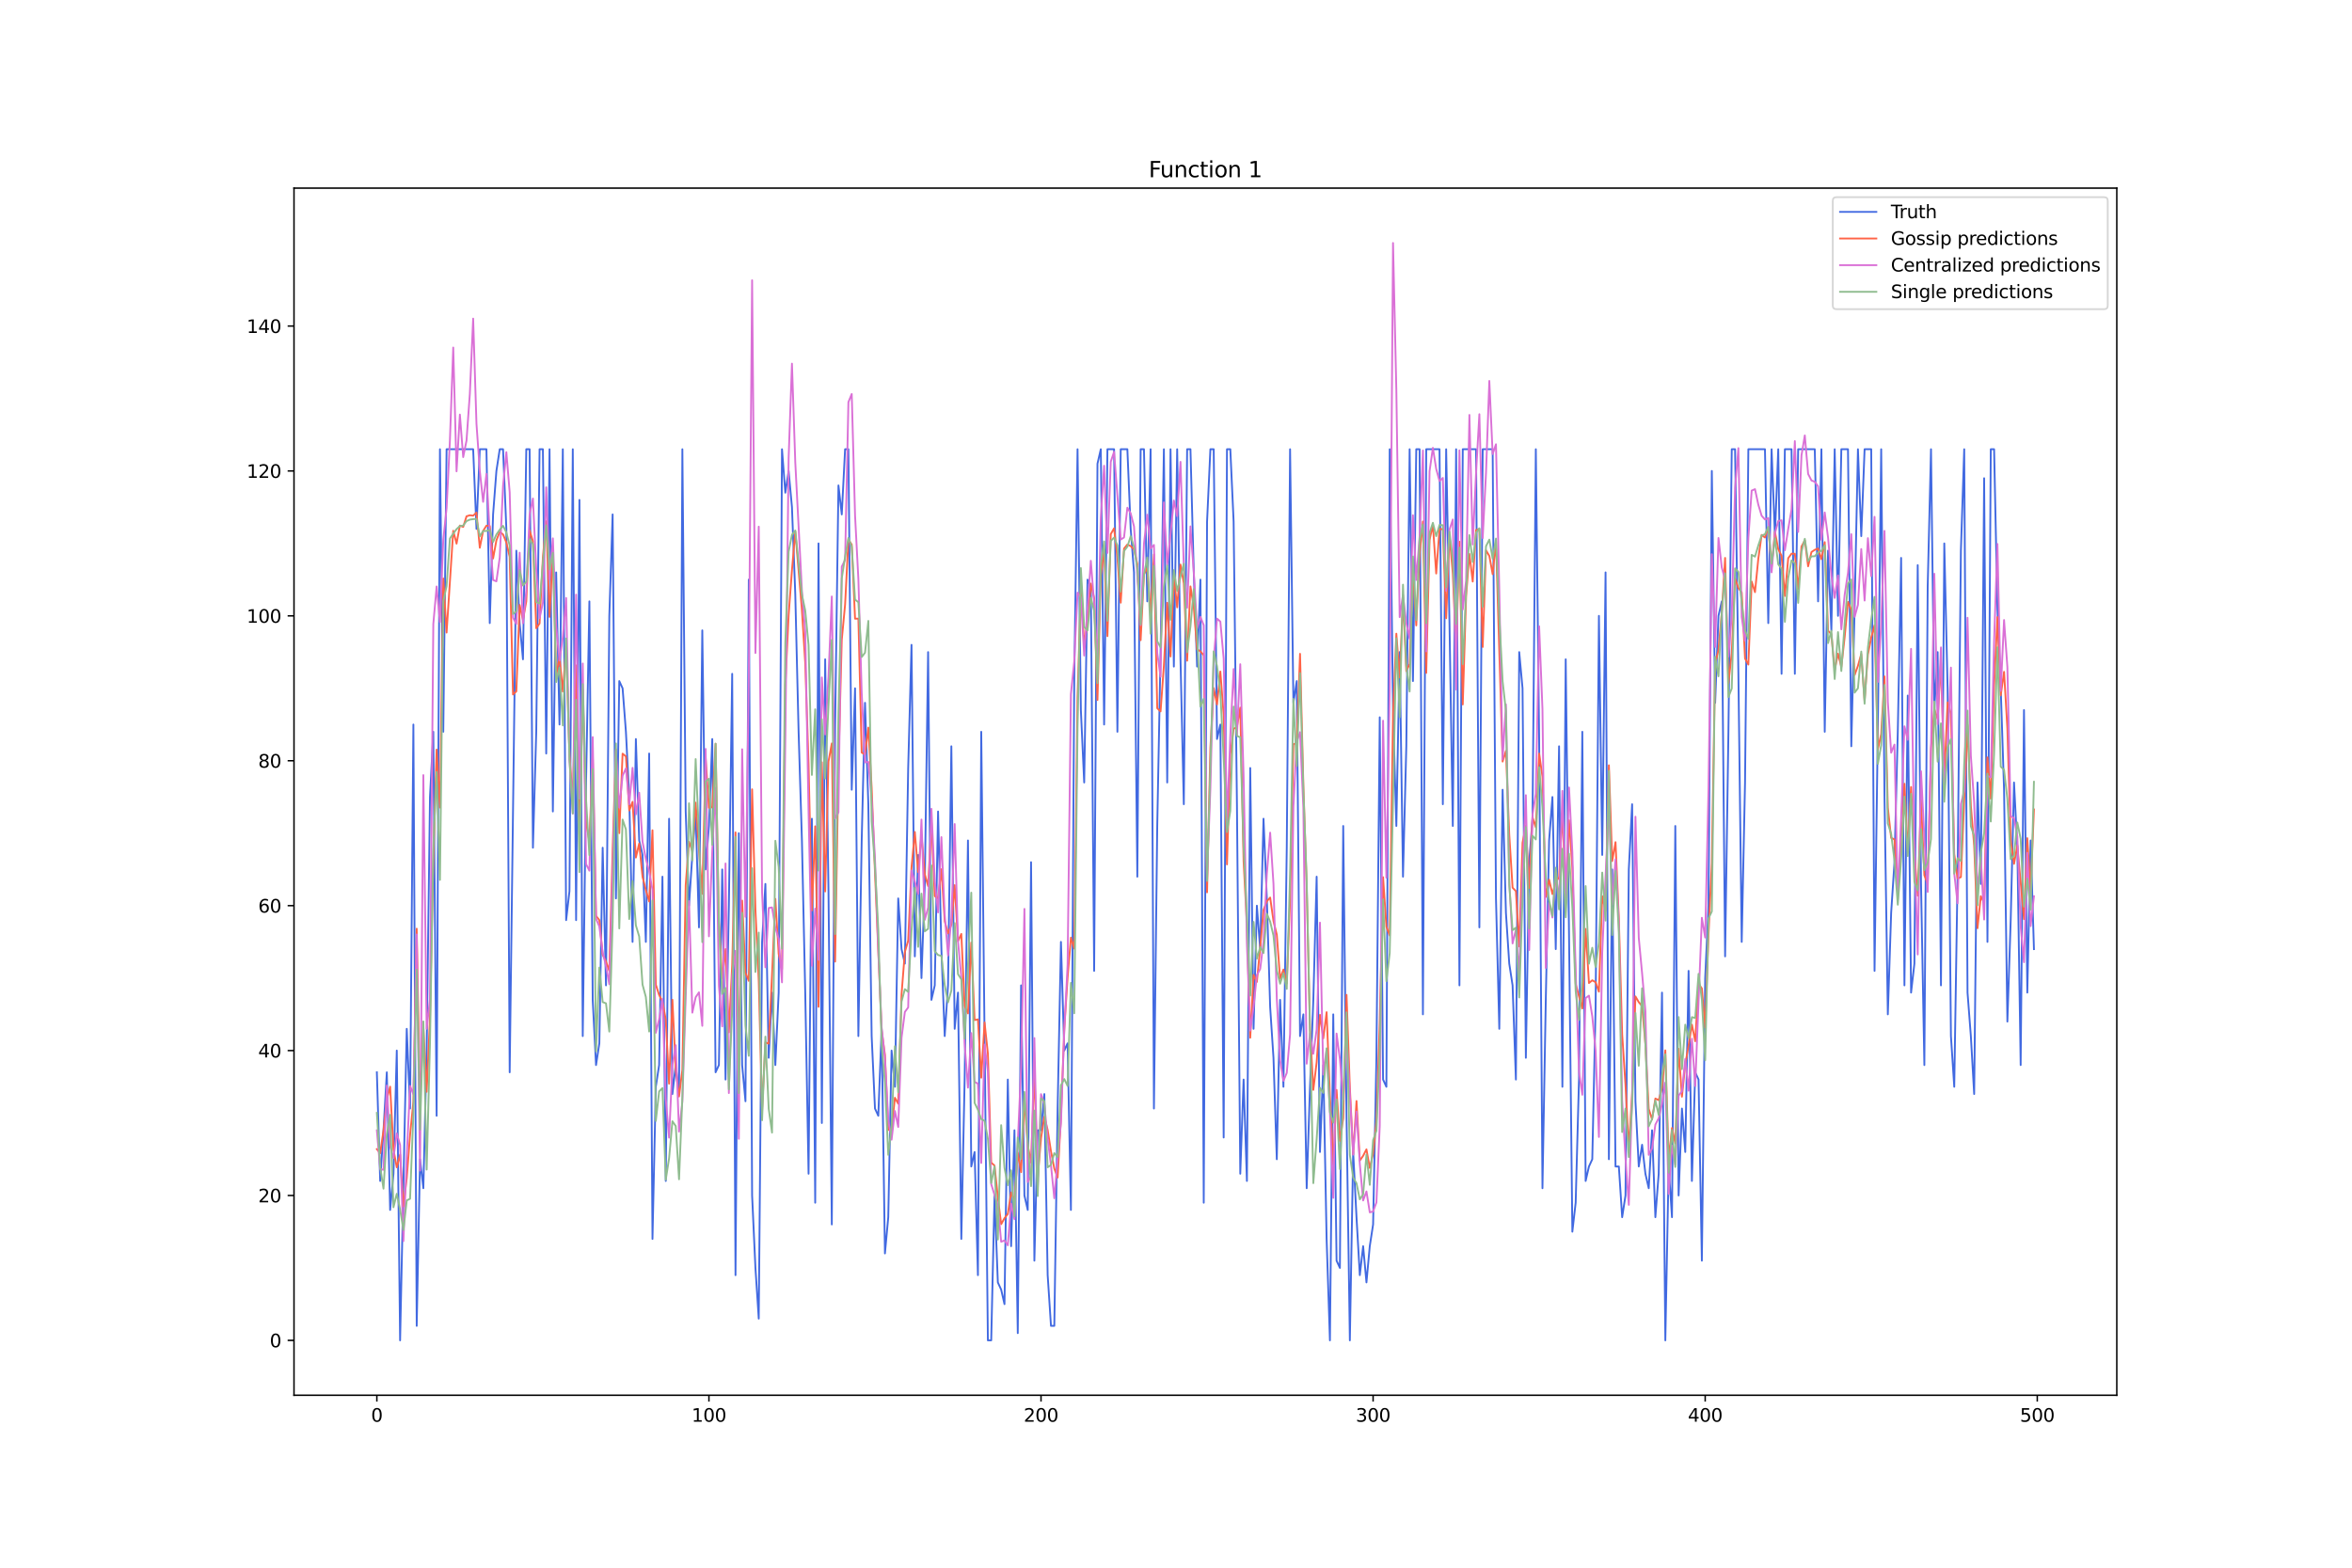 <?xml version="1.0" encoding="utf-8" standalone="no"?>
<!DOCTYPE svg PUBLIC "-//W3C//DTD SVG 1.1//EN"
  "http://www.w3.org/Graphics/SVG/1.1/DTD/svg11.dtd">
<svg xmlns:xlink="http://www.w3.org/1999/xlink" width="1296pt" height="864pt" viewBox="0 0 1296 864" xmlns="http://www.w3.org/2000/svg" version="1.1">
 <defs>
  <style type="text/css">*{stroke-linejoin: round; stroke-linecap: butt}</style>
 </defs>
 <g id="figure_1">
  <g id="patch_1">
   <path d="M 0 864 
L 1296 864 
L 1296 0 
L 0 0 
z
" style="fill: #ffffff"/>
  </g>
  <g id="axes_1">
   <g id="patch_2">
    <path d="M 162 768.96 
L 1166.4 768.96 
L 1166.4 103.68 
L 162 103.68 
z
" style="fill: #ffffff"/>
   </g>
   <g id="matplotlib.axis_1">
    <g id="xtick_1">
     <g id="line2d_1">
      <defs>
       <path id="m8800266788" d="M 0 0 
L 0 3.5 
" style="stroke: #000000; stroke-width: 0.8"/>
      </defs>
      <g>
       <use xlink:href="#m8800266788" x="207.655" y="768.96" style="stroke: #000000; stroke-width: 0.8"/>
      </g>
     </g>
     <g id="text_1">
      <!-- 0 -->
      <g transform="translate(204.473 783.558) scale(0.1 -0.1)">
       <defs>
        <path id="DejaVuSans-30" d="M 2034 4250 
Q 1547 4250 1301 3770 
Q 1056 3291 1056 2328 
Q 1056 1369 1301 889 
Q 1547 409 2034 409 
Q 2525 409 2770 889 
Q 3016 1369 3016 2328 
Q 3016 3291 2770 3770 
Q 2525 4250 2034 4250 
z
M 2034 4750 
Q 2819 4750 3233 4129 
Q 3647 3509 3647 2328 
Q 3647 1150 3233 529 
Q 2819 -91 2034 -91 
Q 1250 -91 836 529 
Q 422 1150 422 2328 
Q 422 3509 836 4129 
Q 1250 4750 2034 4750 
z
" transform="scale(0.016)"/>
       </defs>
       <use xlink:href="#DejaVuSans-30"/>
      </g>
     </g>
    </g>
    <g id="xtick_2">
     <g id="line2d_2">
      <g>
       <use xlink:href="#m8800266788" x="390.639" y="768.96" style="stroke: #000000; stroke-width: 0.8"/>
      </g>
     </g>
     <g id="text_2">
      <!-- 100 -->
      <g transform="translate(381.095 783.558) scale(0.1 -0.1)">
       <defs>
        <path id="DejaVuSans-31" d="M 794 531 
L 1825 531 
L 1825 4091 
L 703 3866 
L 703 4441 
L 1819 4666 
L 2450 4666 
L 2450 531 
L 3481 531 
L 3481 0 
L 794 0 
L 794 531 
z
" transform="scale(0.016)"/>
       </defs>
       <use xlink:href="#DejaVuSans-31"/>
       <use xlink:href="#DejaVuSans-30" x="63.623"/>
       <use xlink:href="#DejaVuSans-30" x="127.246"/>
      </g>
     </g>
    </g>
    <g id="xtick_3">
     <g id="line2d_3">
      <g>
       <use xlink:href="#m8800266788" x="573.623" y="768.96" style="stroke: #000000; stroke-width: 0.8"/>
      </g>
     </g>
     <g id="text_3">
      <!-- 200 -->
      <g transform="translate(564.079 783.558) scale(0.1 -0.1)">
       <defs>
        <path id="DejaVuSans-32" d="M 1228 531 
L 3431 531 
L 3431 0 
L 469 0 
L 469 531 
Q 828 903 1448 1529 
Q 2069 2156 2228 2338 
Q 2531 2678 2651 2914 
Q 2772 3150 2772 3378 
Q 2772 3750 2511 3984 
Q 2250 4219 1831 4219 
Q 1534 4219 1204 4116 
Q 875 4013 500 3803 
L 500 4441 
Q 881 4594 1212 4672 
Q 1544 4750 1819 4750 
Q 2544 4750 2975 4387 
Q 3406 4025 3406 3419 
Q 3406 3131 3298 2873 
Q 3191 2616 2906 2266 
Q 2828 2175 2409 1742 
Q 1991 1309 1228 531 
z
" transform="scale(0.016)"/>
       </defs>
       <use xlink:href="#DejaVuSans-32"/>
       <use xlink:href="#DejaVuSans-30" x="63.623"/>
       <use xlink:href="#DejaVuSans-30" x="127.246"/>
      </g>
     </g>
    </g>
    <g id="xtick_4">
     <g id="line2d_4">
      <g>
       <use xlink:href="#m8800266788" x="756.607" y="768.96" style="stroke: #000000; stroke-width: 0.8"/>
      </g>
     </g>
     <g id="text_4">
      <!-- 300 -->
      <g transform="translate(747.063 783.558) scale(0.1 -0.1)">
       <defs>
        <path id="DejaVuSans-33" d="M 2597 2516 
Q 3050 2419 3304 2112 
Q 3559 1806 3559 1356 
Q 3559 666 3084 287 
Q 2609 -91 1734 -91 
Q 1441 -91 1130 -33 
Q 819 25 488 141 
L 488 750 
Q 750 597 1062 519 
Q 1375 441 1716 441 
Q 2309 441 2620 675 
Q 2931 909 2931 1356 
Q 2931 1769 2642 2001 
Q 2353 2234 1838 2234 
L 1294 2234 
L 1294 2753 
L 1863 2753 
Q 2328 2753 2575 2939 
Q 2822 3125 2822 3475 
Q 2822 3834 2567 4026 
Q 2313 4219 1838 4219 
Q 1578 4219 1281 4162 
Q 984 4106 628 3988 
L 628 4550 
Q 988 4650 1302 4700 
Q 1616 4750 1894 4750 
Q 2613 4750 3031 4423 
Q 3450 4097 3450 3541 
Q 3450 3153 3228 2886 
Q 3006 2619 2597 2516 
z
" transform="scale(0.016)"/>
       </defs>
       <use xlink:href="#DejaVuSans-33"/>
       <use xlink:href="#DejaVuSans-30" x="63.623"/>
       <use xlink:href="#DejaVuSans-30" x="127.246"/>
      </g>
     </g>
    </g>
    <g id="xtick_5">
     <g id="line2d_5">
      <g>
       <use xlink:href="#m8800266788" x="939.591" y="768.96" style="stroke: #000000; stroke-width: 0.8"/>
      </g>
     </g>
     <g id="text_5">
      <!-- 400 -->
      <g transform="translate(930.047 783.558) scale(0.1 -0.1)">
       <defs>
        <path id="DejaVuSans-34" d="M 2419 4116 
L 825 1625 
L 2419 1625 
L 2419 4116 
z
M 2253 4666 
L 3047 4666 
L 3047 1625 
L 3713 1625 
L 3713 1100 
L 3047 1100 
L 3047 0 
L 2419 0 
L 2419 1100 
L 313 1100 
L 313 1709 
L 2253 4666 
z
" transform="scale(0.016)"/>
       </defs>
       <use xlink:href="#DejaVuSans-34"/>
       <use xlink:href="#DejaVuSans-30" x="63.623"/>
       <use xlink:href="#DejaVuSans-30" x="127.246"/>
      </g>
     </g>
    </g>
    <g id="xtick_6">
     <g id="line2d_6">
      <g>
       <use xlink:href="#m8800266788" x="1122.575" y="768.96" style="stroke: #000000; stroke-width: 0.8"/>
      </g>
     </g>
     <g id="text_6">
      <!-- 500 -->
      <g transform="translate(1113.032 783.558) scale(0.1 -0.1)">
       <defs>
        <path id="DejaVuSans-35" d="M 691 4666 
L 3169 4666 
L 3169 4134 
L 1269 4134 
L 1269 2991 
Q 1406 3038 1543 3061 
Q 1681 3084 1819 3084 
Q 2600 3084 3056 2656 
Q 3513 2228 3513 1497 
Q 3513 744 3044 326 
Q 2575 -91 1722 -91 
Q 1428 -91 1123 -41 
Q 819 9 494 109 
L 494 744 
Q 775 591 1075 516 
Q 1375 441 1709 441 
Q 2250 441 2565 725 
Q 2881 1009 2881 1497 
Q 2881 1984 2565 2268 
Q 2250 2553 1709 2553 
Q 1456 2553 1204 2497 
Q 953 2441 691 2322 
L 691 4666 
z
" transform="scale(0.016)"/>
       </defs>
       <use xlink:href="#DejaVuSans-35"/>
       <use xlink:href="#DejaVuSans-30" x="63.623"/>
       <use xlink:href="#DejaVuSans-30" x="127.246"/>
      </g>
     </g>
    </g>
   </g>
   <g id="matplotlib.axis_2">
    <g id="ytick_1">
     <g id="line2d_7">
      <defs>
       <path id="m5d7d65c122" d="M 0 0 
L -3.5 0 
" style="stroke: #000000; stroke-width: 0.8"/>
      </defs>
      <g>
       <use xlink:href="#m5d7d65c122" x="162" y="738.72" style="stroke: #000000; stroke-width: 0.8"/>
      </g>
     </g>
     <g id="text_7">
      <!-- 0 -->
      <g transform="translate(148.637 742.519) scale(0.1 -0.1)">
       <use xlink:href="#DejaVuSans-30"/>
      </g>
     </g>
    </g>
    <g id="ytick_2">
     <g id="line2d_8">
      <g>
       <use xlink:href="#m5d7d65c122" x="162" y="658.86" style="stroke: #000000; stroke-width: 0.8"/>
      </g>
     </g>
     <g id="text_8">
      <!-- 20 -->
      <g transform="translate(142.275 662.659) scale(0.1 -0.1)">
       <use xlink:href="#DejaVuSans-32"/>
       <use xlink:href="#DejaVuSans-30" x="63.623"/>
      </g>
     </g>
    </g>
    <g id="ytick_3">
     <g id="line2d_9">
      <g>
       <use xlink:href="#m5d7d65c122" x="162" y="579" style="stroke: #000000; stroke-width: 0.8"/>
      </g>
     </g>
     <g id="text_9">
      <!-- 40 -->
      <g transform="translate(142.275 582.799) scale(0.1 -0.1)">
       <use xlink:href="#DejaVuSans-34"/>
       <use xlink:href="#DejaVuSans-30" x="63.623"/>
      </g>
     </g>
    </g>
    <g id="ytick_4">
     <g id="line2d_10">
      <g>
       <use xlink:href="#m5d7d65c122" x="162" y="499.14" style="stroke: #000000; stroke-width: 0.8"/>
      </g>
     </g>
     <g id="text_10">
      <!-- 60 -->
      <g transform="translate(142.275 502.939) scale(0.1 -0.1)">
       <defs>
        <path id="DejaVuSans-36" d="M 2113 2584 
Q 1688 2584 1439 2293 
Q 1191 2003 1191 1497 
Q 1191 994 1439 701 
Q 1688 409 2113 409 
Q 2538 409 2786 701 
Q 3034 994 3034 1497 
Q 3034 2003 2786 2293 
Q 2538 2584 2113 2584 
z
M 3366 4563 
L 3366 3988 
Q 3128 4100 2886 4159 
Q 2644 4219 2406 4219 
Q 1781 4219 1451 3797 
Q 1122 3375 1075 2522 
Q 1259 2794 1537 2939 
Q 1816 3084 2150 3084 
Q 2853 3084 3261 2657 
Q 3669 2231 3669 1497 
Q 3669 778 3244 343 
Q 2819 -91 2113 -91 
Q 1303 -91 875 529 
Q 447 1150 447 2328 
Q 447 3434 972 4092 
Q 1497 4750 2381 4750 
Q 2619 4750 2861 4703 
Q 3103 4656 3366 4563 
z
" transform="scale(0.016)"/>
       </defs>
       <use xlink:href="#DejaVuSans-36"/>
       <use xlink:href="#DejaVuSans-30" x="63.623"/>
      </g>
     </g>
    </g>
    <g id="ytick_5">
     <g id="line2d_11">
      <g>
       <use xlink:href="#m5d7d65c122" x="162" y="419.279" style="stroke: #000000; stroke-width: 0.8"/>
      </g>
     </g>
     <g id="text_11">
      <!-- 80 -->
      <g transform="translate(142.275 423.079) scale(0.1 -0.1)">
       <defs>
        <path id="DejaVuSans-38" d="M 2034 2216 
Q 1584 2216 1326 1975 
Q 1069 1734 1069 1313 
Q 1069 891 1326 650 
Q 1584 409 2034 409 
Q 2484 409 2743 651 
Q 3003 894 3003 1313 
Q 3003 1734 2745 1975 
Q 2488 2216 2034 2216 
z
M 1403 2484 
Q 997 2584 770 2862 
Q 544 3141 544 3541 
Q 544 4100 942 4425 
Q 1341 4750 2034 4750 
Q 2731 4750 3128 4425 
Q 3525 4100 3525 3541 
Q 3525 3141 3298 2862 
Q 3072 2584 2669 2484 
Q 3125 2378 3379 2068 
Q 3634 1759 3634 1313 
Q 3634 634 3220 271 
Q 2806 -91 2034 -91 
Q 1263 -91 848 271 
Q 434 634 434 1313 
Q 434 1759 690 2068 
Q 947 2378 1403 2484 
z
M 1172 3481 
Q 1172 3119 1398 2916 
Q 1625 2713 2034 2713 
Q 2441 2713 2670 2916 
Q 2900 3119 2900 3481 
Q 2900 3844 2670 4047 
Q 2441 4250 2034 4250 
Q 1625 4250 1398 4047 
Q 1172 3844 1172 3481 
z
" transform="scale(0.016)"/>
       </defs>
       <use xlink:href="#DejaVuSans-38"/>
       <use xlink:href="#DejaVuSans-30" x="63.623"/>
      </g>
     </g>
    </g>
    <g id="ytick_6">
     <g id="line2d_12">
      <g>
       <use xlink:href="#m5d7d65c122" x="162" y="339.419" style="stroke: #000000; stroke-width: 0.8"/>
      </g>
     </g>
     <g id="text_12">
      <!-- 100 -->
      <g transform="translate(135.912 343.219) scale(0.1 -0.1)">
       <use xlink:href="#DejaVuSans-31"/>
       <use xlink:href="#DejaVuSans-30" x="63.623"/>
       <use xlink:href="#DejaVuSans-30" x="127.246"/>
      </g>
     </g>
    </g>
    <g id="ytick_7">
     <g id="line2d_13">
      <g>
       <use xlink:href="#m5d7d65c122" x="162" y="259.559" style="stroke: #000000; stroke-width: 0.8"/>
      </g>
     </g>
     <g id="text_13">
      <!-- 120 -->
      <g transform="translate(135.912 263.358) scale(0.1 -0.1)">
       <use xlink:href="#DejaVuSans-31"/>
       <use xlink:href="#DejaVuSans-32" x="63.623"/>
       <use xlink:href="#DejaVuSans-30" x="127.246"/>
      </g>
     </g>
    </g>
    <g id="ytick_8">
     <g id="line2d_14">
      <g>
       <use xlink:href="#m5d7d65c122" x="162" y="179.699" style="stroke: #000000; stroke-width: 0.8"/>
      </g>
     </g>
     <g id="text_14">
      <!-- 140 -->
      <g transform="translate(135.912 183.498) scale(0.1 -0.1)">
       <use xlink:href="#DejaVuSans-31"/>
       <use xlink:href="#DejaVuSans-34" x="63.623"/>
       <use xlink:href="#DejaVuSans-30" x="127.246"/>
      </g>
     </g>
    </g>
   </g>
   <g id="line2d_15">
    <path d="M 207.655 590.979 
L 209.484 650.874 
L 211.314 622.923 
L 213.144 590.979 
L 214.974 666.846 
L 216.804 646.881 
L 218.634 579 
L 220.463 738.72 
L 224.123 567.021 
L 225.953 610.944 
L 227.783 399.314 
L 229.613 730.734 
L 231.442 638.895 
L 233.272 654.867 
L 235.102 579 
L 236.932 439.245 
L 238.762 403.307 
L 240.592 614.937 
L 242.422 247.58 
L 244.251 403.307 
L 246.081 247.58 
L 260.72 247.58 
L 262.55 291.503 
L 264.38 247.58 
L 268.039 247.58 
L 269.869 343.412 
L 271.699 283.517 
L 273.529 259.559 
L 275.359 247.58 
L 277.189 247.58 
L 279.018 291.503 
L 280.848 590.979 
L 284.508 303.482 
L 286.338 343.412 
L 288.168 363.377 
L 289.997 247.58 
L 291.827 247.58 
L 293.657 467.196 
L 295.487 403.307 
L 297.317 247.58 
L 299.147 247.58 
L 300.976 415.286 
L 302.806 247.58 
L 304.636 447.231 
L 306.466 315.461 
L 308.296 399.314 
L 310.126 247.58 
L 311.956 507.126 
L 313.785 491.154 
L 315.615 247.58 
L 317.445 507.126 
L 319.275 275.531 
L 321.105 571.014 
L 322.935 431.258 
L 324.764 331.433 
L 326.594 551.049 
L 328.424 586.986 
L 330.254 575.007 
L 332.084 467.196 
L 333.914 543.063 
L 335.743 339.419 
L 337.573 283.517 
L 339.403 495.147 
L 341.233 375.356 
L 343.063 379.349 
L 344.893 403.307 
L 346.723 439.245 
L 348.552 519.105 
L 350.382 407.3 
L 352.212 463.203 
L 354.042 471.189 
L 355.872 519.105 
L 357.702 415.286 
L 359.531 682.818 
L 361.361 598.965 
L 363.191 586.986 
L 365.021 483.168 
L 366.851 650.874 
L 368.681 451.224 
L 370.51 602.958 
L 372.34 586.986 
L 374.17 602.958 
L 376 247.58 
L 377.83 447.231 
L 379.66 499.14 
L 381.489 471.189 
L 383.319 447.231 
L 385.149 511.119 
L 386.979 347.405 
L 388.809 479.175 
L 390.639 455.217 
L 392.469 407.3 
L 394.298 590.979 
L 396.128 586.986 
L 397.958 479.175 
L 399.788 594.972 
L 401.618 499.14 
L 403.448 371.363 
L 405.277 702.783 
L 407.107 459.21 
L 408.937 586.986 
L 410.767 606.951 
L 412.597 319.454 
L 414.427 658.86 
L 416.256 698.79 
L 418.086 726.741 
L 419.916 519.105 
L 421.746 487.161 
L 423.576 582.993 
L 425.406 547.056 
L 427.236 586.986 
L 429.065 547.056 
L 430.895 247.58 
L 432.725 271.538 
L 434.555 259.559 
L 436.385 279.524 
L 438.215 327.44 
L 440.044 403.307 
L 441.874 463.203 
L 443.704 547.056 
L 445.534 646.881 
L 447.364 451.224 
L 449.194 662.853 
L 451.023 299.489 
L 452.853 618.93 
L 454.683 363.377 
L 456.513 491.154 
L 458.343 674.832 
L 460.173 399.314 
L 462.003 267.545 
L 463.832 283.517 
L 465.662 247.58 
L 467.492 247.58 
L 469.322 435.251 
L 471.152 379.349 
L 472.982 571.014 
L 474.811 463.203 
L 476.641 387.335 
L 478.471 443.238 
L 480.301 571.014 
L 482.131 610.944 
L 483.961 614.937 
L 485.79 567.021 
L 487.62 690.804 
L 489.45 670.839 
L 491.28 579 
L 493.11 598.965 
L 494.94 495.147 
L 496.77 523.098 
L 498.599 531.084 
L 500.429 423.272 
L 502.259 355.391 
L 504.089 527.091 
L 505.919 471.189 
L 507.749 539.07 
L 509.578 487.161 
L 511.408 359.384 
L 513.238 551.049 
L 515.068 543.063 
L 516.898 447.231 
L 518.728 523.098 
L 520.557 571.014 
L 522.387 543.063 
L 524.217 411.293 
L 526.047 567.021 
L 527.877 547.056 
L 529.707 682.818 
L 531.536 594.972 
L 533.366 463.203 
L 535.196 642.888 
L 537.026 634.902 
L 538.856 702.783 
L 540.686 403.307 
L 544.345 738.72 
L 546.175 738.72 
L 548.005 658.86 
L 549.835 706.776 
L 551.665 710.769 
L 553.495 718.755 
L 555.324 594.972 
L 557.154 686.811 
L 558.984 622.923 
L 560.814 734.727 
L 562.644 543.063 
L 564.474 658.86 
L 566.303 666.846 
L 568.133 475.182 
L 569.963 694.797 
L 571.793 622.923 
L 573.623 622.923 
L 575.453 602.958 
L 577.283 702.783 
L 579.112 730.734 
L 580.942 730.734 
L 582.772 610.944 
L 584.602 519.105 
L 586.432 579 
L 588.262 575.007 
L 590.091 666.846 
L 591.921 375.356 
L 593.751 247.58 
L 595.581 391.328 
L 597.411 431.258 
L 599.241 319.454 
L 601.07 323.447 
L 602.9 535.077 
L 604.73 255.566 
L 606.56 247.58 
L 608.39 399.314 
L 610.22 247.58 
L 613.879 247.58 
L 615.709 403.307 
L 617.539 247.58 
L 621.199 247.58 
L 623.029 291.503 
L 624.858 315.461 
L 626.688 483.168 
L 628.518 247.58 
L 630.348 247.58 
L 632.178 331.433 
L 634.008 247.58 
L 635.837 610.944 
L 637.667 455.217 
L 639.497 359.384 
L 641.327 247.58 
L 643.157 431.258 
L 644.987 247.58 
L 646.817 367.37 
L 648.646 247.58 
L 650.476 363.377 
L 652.306 443.238 
L 654.136 247.58 
L 655.966 247.58 
L 657.796 315.461 
L 659.625 367.37 
L 661.455 319.454 
L 663.285 662.853 
L 665.115 287.51 
L 666.945 247.58 
L 668.775 247.58 
L 670.604 407.3 
L 672.434 399.314 
L 674.264 626.916 
L 676.094 247.58 
L 677.924 247.58 
L 679.754 287.51 
L 681.583 443.238 
L 683.413 646.881 
L 685.243 594.972 
L 687.073 650.874 
L 688.903 423.272 
L 690.733 567.021 
L 692.563 499.14 
L 694.392 523.098 
L 696.222 451.224 
L 698.052 495.147 
L 699.882 555.042 
L 701.712 582.993 
L 703.542 638.895 
L 705.371 551.049 
L 707.201 598.965 
L 709.031 467.196 
L 710.861 247.58 
L 712.691 387.335 
L 714.521 375.356 
L 716.35 571.014 
L 718.18 559.035 
L 720.01 654.867 
L 721.84 598.965 
L 723.67 551.049 
L 725.5 483.168 
L 727.33 634.902 
L 729.159 586.986 
L 730.989 682.818 
L 732.819 738.72 
L 734.649 559.035 
L 736.479 694.797 
L 738.309 698.79 
L 740.138 455.217 
L 741.968 614.937 
L 743.798 738.72 
L 745.628 634.902 
L 747.458 670.839 
L 749.288 702.783 
L 751.117 686.811 
L 752.947 706.776 
L 754.777 686.811 
L 756.607 674.832 
L 758.437 582.993 
L 760.267 395.321 
L 762.097 594.972 
L 763.926 598.965 
L 765.756 247.58 
L 767.586 391.328 
L 769.416 455.217 
L 771.246 359.384 
L 773.076 483.168 
L 774.905 411.293 
L 776.735 247.58 
L 778.565 375.356 
L 780.395 247.58 
L 782.225 247.58 
L 784.055 559.035 
L 785.884 247.58 
L 793.204 247.58 
L 795.034 443.238 
L 796.864 247.58 
L 798.693 343.412 
L 800.523 455.217 
L 802.353 247.58 
L 804.183 543.063 
L 806.013 247.58 
L 813.332 247.58 
L 815.162 511.119 
L 816.992 247.58 
L 822.481 247.58 
L 824.311 495.147 
L 826.141 567.021 
L 827.971 435.251 
L 829.801 503.133 
L 831.63 531.084 
L 833.46 543.063 
L 835.29 594.972 
L 837.12 359.384 
L 838.95 379.349 
L 840.78 582.993 
L 842.61 475.182 
L 844.439 451.224 
L 846.269 247.58 
L 848.099 407.3 
L 849.929 654.867 
L 851.759 551.049 
L 853.589 463.203 
L 855.418 439.245 
L 857.248 523.098 
L 859.078 411.293 
L 860.908 598.965 
L 862.738 363.377 
L 864.568 515.112 
L 866.397 678.825 
L 868.227 662.853 
L 870.057 594.972 
L 871.887 403.307 
L 873.717 650.874 
L 875.547 642.888 
L 877.377 638.895 
L 879.206 555.042 
L 881.036 339.419 
L 882.866 471.189 
L 884.696 315.461 
L 886.526 638.895 
L 888.356 479.175 
L 890.185 642.888 
L 892.015 642.888 
L 893.845 670.839 
L 895.675 658.86 
L 897.505 479.175 
L 899.335 443.238 
L 901.164 606.951 
L 902.994 642.888 
L 904.824 630.909 
L 906.654 646.881 
L 908.484 654.867 
L 910.314 622.923 
L 912.144 670.839 
L 913.973 646.881 
L 915.803 547.056 
L 917.633 738.72 
L 919.463 642.888 
L 921.293 670.839 
L 923.123 455.217 
L 924.952 658.86 
L 926.782 610.944 
L 928.612 634.902 
L 930.442 535.077 
L 932.272 650.874 
L 934.102 590.979 
L 935.931 594.972 
L 937.761 694.797 
L 939.591 539.07 
L 941.421 499.14 
L 943.251 259.559 
L 945.081 387.335 
L 946.911 339.419 
L 948.74 331.433 
L 950.57 527.091 
L 952.4 403.307 
L 954.23 247.58 
L 956.06 247.58 
L 957.89 371.363 
L 959.719 519.105 
L 961.549 431.258 
L 963.379 247.58 
L 972.528 247.58 
L 974.358 343.412 
L 976.188 247.58 
L 978.018 295.496 
L 979.848 247.58 
L 981.678 371.363 
L 983.507 247.58 
L 987.167 247.58 
L 988.997 371.363 
L 990.827 247.58 
L 999.976 247.58 
L 1001.806 331.433 
L 1003.636 247.58 
L 1005.465 403.307 
L 1007.295 303.482 
L 1009.125 347.405 
L 1010.955 247.58 
L 1012.785 339.419 
L 1014.615 247.58 
L 1018.274 247.58 
L 1020.104 411.293 
L 1021.934 335.426 
L 1023.764 247.58 
L 1025.594 295.496 
L 1027.424 247.58 
L 1031.083 247.58 
L 1032.913 535.077 
L 1034.743 399.314 
L 1036.573 247.58 
L 1038.403 439.245 
L 1040.232 559.035 
L 1042.062 503.133 
L 1043.892 475.182 
L 1045.722 403.307 
L 1047.552 307.475 
L 1049.382 543.063 
L 1051.211 383.342 
L 1053.041 547.056 
L 1054.871 531.084 
L 1056.701 311.468 
L 1058.531 487.161 
L 1060.361 586.986 
L 1062.191 323.447 
L 1064.02 247.58 
L 1065.85 391.328 
L 1067.68 359.384 
L 1069.51 543.063 
L 1071.34 299.489 
L 1073.17 379.349 
L 1074.999 571.014 
L 1076.829 598.965 
L 1078.659 483.168 
L 1080.489 303.482 
L 1082.319 247.58 
L 1084.149 547.056 
L 1085.978 571.014 
L 1087.808 602.958 
L 1089.638 431.258 
L 1091.468 487.161 
L 1093.298 263.552 
L 1095.128 519.105 
L 1096.958 247.58 
L 1098.787 247.58 
L 1100.617 335.426 
L 1102.447 379.349 
L 1104.277 435.251 
L 1106.107 563.028 
L 1107.937 507.126 
L 1109.766 431.258 
L 1111.596 467.196 
L 1113.426 586.986 
L 1115.256 391.328 
L 1117.086 547.056 
L 1118.916 463.203 
L 1120.745 523.098 
L 1120.745 523.098 
" clip-path="url(#p7030c47a1e)" style="fill: none; stroke: #4169e1; stroke-linecap: square"/>
   </g>
   <g id="line2d_16">
    <path d="M 207.655 633.333 
L 209.484 635.635 
L 211.314 623.076 
L 213.144 605.838 
L 214.974 598.899 
L 216.804 633.601 
L 218.634 643.357 
L 220.463 636.327 
L 222.293 664.9 
L 224.123 649.38 
L 225.953 625.489 
L 227.783 607.19 
L 229.613 511.833 
L 231.442 607.591 
L 233.272 565.954 
L 235.102 601.728 
L 236.932 560.464 
L 238.762 474.435 
L 240.592 413.129 
L 242.422 445.073 
L 244.251 318.833 
L 246.081 348.63 
L 249.741 292.521 
L 251.571 299.618 
L 253.401 289.626 
L 255.23 290.41 
L 257.06 284.557 
L 258.89 283.975 
L 260.72 284.21 
L 262.55 282.492 
L 264.38 301.881 
L 266.209 292.609 
L 268.039 289.692 
L 269.869 289.903 
L 271.699 307.822 
L 273.529 297.797 
L 275.359 293.145 
L 277.189 294.533 
L 279.018 298.955 
L 280.848 306.848 
L 282.678 382.755 
L 284.508 381.037 
L 286.338 333.432 
L 288.168 341.719 
L 289.997 331.43 
L 291.827 292.267 
L 293.657 298.36 
L 295.487 346.253 
L 297.317 343.613 
L 299.147 307.003 
L 300.976 287.287 
L 302.806 339.999 
L 304.636 303.964 
L 306.466 372.289 
L 308.296 362.214 
L 310.126 381.131 
L 311.956 356.279 
L 313.785 416.146 
L 315.615 441.195 
L 317.445 366.725 
L 319.275 460.004 
L 321.105 379.93 
L 322.935 453.041 
L 324.764 463.912 
L 326.594 416.728 
L 328.424 504.794 
L 330.254 507.078 
L 332.084 526.168 
L 333.914 529.95 
L 335.743 535.089 
L 337.573 468.093 
L 339.403 412.988 
L 341.233 459.19 
L 343.063 415.357 
L 344.893 416.868 
L 346.723 446.701 
L 348.552 441.921 
L 350.382 472.622 
L 352.212 464.865 
L 354.042 483.206 
L 355.872 490.464 
L 357.702 496.839 
L 359.531 457.594 
L 361.361 542.671 
L 363.191 548.377 
L 365.021 551.937 
L 366.851 561.999 
L 368.681 597.26 
L 370.51 550.993 
L 372.34 589.709 
L 374.17 604.309 
L 376 589.645 
L 377.83 487.828 
L 379.66 463.928 
L 381.489 468.953 
L 383.319 442.342 
L 385.149 468.432 
L 386.979 492.65 
L 388.809 417.519 
L 390.639 445.186 
L 392.469 444.935 
L 394.298 409.891 
L 396.128 508.017 
L 397.958 539.228 
L 399.788 523.067 
L 401.618 568.967 
L 403.448 531.898 
L 405.277 458.759 
L 407.107 583.456 
L 408.937 496.33 
L 410.767 536.138 
L 412.597 540.591 
L 414.427 435.017 
L 416.256 501.414 
L 418.086 540.621 
L 419.916 612.021 
L 421.746 574.457 
L 423.576 575.22 
L 425.406 537.239 
L 427.236 495.406 
L 429.065 525.672 
L 430.895 534.151 
L 432.725 377.545 
L 434.555 338.946 
L 436.385 314.228 
L 438.215 292.762 
L 441.874 336.078 
L 443.704 365.561 
L 445.534 421.092 
L 447.364 501.762 
L 449.194 455.408 
L 451.023 554.876 
L 452.853 420.091 
L 454.683 491.311 
L 456.513 419.712 
L 458.343 409.693 
L 460.173 529.97 
L 462.003 422.005 
L 463.832 352.58 
L 465.662 333.201 
L 467.492 297.445 
L 469.322 300.115 
L 471.152 340.988 
L 472.982 340.946 
L 474.811 414.769 
L 476.641 415.77 
L 478.471 401.004 
L 480.301 434.114 
L 482.131 480.88 
L 485.79 567.829 
L 487.62 581.317 
L 489.45 622.746 
L 491.28 622.526 
L 493.11 605.009 
L 494.94 608.288 
L 496.77 547.964 
L 498.599 524.658 
L 500.429 518.385 
L 502.259 478.168 
L 504.089 458.523 
L 505.919 480.641 
L 507.749 459.956 
L 509.578 481.819 
L 511.408 488.334 
L 513.238 453.186 
L 515.068 493.847 
L 516.898 495.214 
L 518.728 479.039 
L 520.557 507.717 
L 522.387 514.452 
L 524.217 509.604 
L 526.047 487.827 
L 527.877 518.702 
L 529.707 514.724 
L 531.536 554.441 
L 533.366 558.528 
L 535.196 519.454 
L 537.026 562.199 
L 538.856 561.799 
L 540.686 593.944 
L 542.516 563.526 
L 544.345 580.668 
L 546.175 640.759 
L 548.005 642.39 
L 549.835 659.812 
L 551.665 674.679 
L 553.495 671.383 
L 555.324 669.056 
L 557.154 657.143 
L 558.984 661.742 
L 560.814 635.277 
L 562.644 646.018 
L 564.474 605.666 
L 566.303 631.141 
L 568.133 640.779 
L 569.963 590.041 
L 571.793 649.135 
L 573.623 627.269 
L 575.453 615.483 
L 577.283 622.75 
L 579.112 634.55 
L 580.942 643.998 
L 582.772 648.993 
L 584.602 615.678 
L 586.432 567.281 
L 588.262 538.894 
L 590.091 516.757 
L 591.921 522.801 
L 593.751 384.455 
L 595.581 323.403 
L 597.411 354.939 
L 599.241 343.33 
L 601.07 321.607 
L 602.9 329.619 
L 604.73 385.788 
L 606.56 317.078 
L 608.39 303.27 
L 610.22 350.616 
L 612.05 294.357 
L 613.879 291.174 
L 615.709 307.237 
L 617.539 332.158 
L 619.369 302.329 
L 621.199 300.09 
L 623.029 300.988 
L 624.858 302.781 
L 626.688 310.72 
L 628.518 352.841 
L 630.348 316.58 
L 632.178 312.838 
L 634.008 338.051 
L 635.837 305.559 
L 637.667 390.339 
L 639.497 392.086 
L 641.327 366.82 
L 643.157 332.217 
L 644.987 361.822 
L 646.817 317.339 
L 648.646 334.735 
L 650.476 311.145 
L 652.306 321.448 
L 654.136 364.139 
L 655.966 323.187 
L 657.796 334.625 
L 659.625 357.877 
L 661.455 358.949 
L 663.285 361.141 
L 665.115 491.796 
L 666.945 412.122 
L 668.775 379.229 
L 670.604 388.245 
L 672.434 370.094 
L 674.264 394.076 
L 676.094 476.403 
L 677.924 415.655 
L 679.754 401.672 
L 681.583 400.684 
L 683.413 389.991 
L 685.243 474.613 
L 687.073 509.591 
L 688.903 571.926 
L 690.733 537.285 
L 692.563 541.152 
L 694.392 522.205 
L 696.222 501.452 
L 698.052 496.695 
L 699.882 494.676 
L 701.712 507.584 
L 703.542 515.132 
L 705.371 539.488 
L 707.201 534.339 
L 709.031 541.926 
L 710.861 496.193 
L 712.691 410.198 
L 714.521 409.46 
L 716.35 360.341 
L 718.18 432.899 
L 720.01 488.325 
L 721.84 567.296 
L 723.67 600.667 
L 725.5 585.487 
L 727.33 559.319 
L 729.159 572.292 
L 730.989 557.838 
L 732.819 603.796 
L 734.649 641.769 
L 736.479 600.693 
L 738.309 628.832 
L 740.138 616.308 
L 741.968 548.289 
L 743.798 599.288 
L 745.628 636.19 
L 747.458 606.796 
L 749.288 639.637 
L 751.117 637.004 
L 752.947 633.439 
L 754.777 643.7 
L 756.607 635.9 
L 758.437 617.897 
L 760.267 563.348 
L 762.097 483.437 
L 763.926 510.738 
L 765.756 515.616 
L 767.586 393.907 
L 769.416 349.238 
L 771.246 373.417 
L 773.076 330.325 
L 774.905 369.837 
L 776.735 365.882 
L 778.565 312.964 
L 780.395 344.682 
L 782.225 305.227 
L 784.055 287.41 
L 785.884 370.888 
L 787.714 297.572 
L 789.544 289.211 
L 791.374 316.086 
L 793.204 291.538 
L 795.034 291.618 
L 796.864 340.742 
L 798.693 295.14 
L 800.523 316.066 
L 802.353 358.441 
L 804.183 298.551 
L 806.013 388.251 
L 807.843 328.661 
L 809.672 305.306 
L 811.502 320.515 
L 813.332 292.155 
L 815.162 291.528 
L 816.992 356.577 
L 818.822 303.281 
L 820.651 306.386 
L 822.481 316.455 
L 824.311 298.372 
L 827.971 419.727 
L 829.801 413.862 
L 831.63 459.922 
L 833.46 489.216 
L 835.29 491.14 
L 837.12 521.635 
L 838.95 464.453 
L 840.78 454.941 
L 842.61 489.352 
L 844.439 450.315 
L 846.269 456.034 
L 848.099 415.318 
L 849.929 428.003 
L 851.759 494.363 
L 853.589 484.82 
L 855.418 492.77 
L 857.248 486.048 
L 859.078 483.535 
L 860.908 448.091 
L 862.738 490.406 
L 864.568 452.091 
L 866.397 478.197 
L 868.227 542.242 
L 871.887 555.805 
L 873.717 511.951 
L 875.547 541.791 
L 877.377 540.262 
L 879.206 541.343 
L 881.036 546.544 
L 882.866 493.926 
L 884.696 502.109 
L 886.526 421.772 
L 888.356 474.561 
L 890.185 464.133 
L 892.015 506.04 
L 893.845 569.974 
L 895.675 597.836 
L 897.505 633.122 
L 899.335 602.487 
L 901.164 549.147 
L 902.994 552.325 
L 904.824 554.518 
L 906.654 575.462 
L 908.484 611.12 
L 910.314 616.902 
L 912.144 605.435 
L 913.973 606.333 
L 915.803 599.714 
L 917.633 578.899 
L 919.463 639.065 
L 921.293 621.679 
L 923.123 630.15 
L 924.952 577.984 
L 926.782 604.427 
L 928.612 586.574 
L 930.442 576.118 
L 932.272 564.716 
L 934.102 573.878 
L 935.931 542.171 
L 937.761 544.75 
L 939.591 566.324 
L 941.421 515.092 
L 943.251 475.457 
L 945.081 366.123 
L 946.911 358.144 
L 948.74 337.707 
L 950.57 307.482 
L 952.4 376.631 
L 954.23 360.05 
L 956.06 318.78 
L 957.89 324.137 
L 959.719 326.511 
L 961.549 362.946 
L 963.379 366.265 
L 965.209 320.497 
L 967.039 326.362 
L 968.869 307.902 
L 970.698 294.823 
L 972.528 296.251 
L 974.358 290.567 
L 976.188 312.348 
L 978.018 293.117 
L 979.848 302.683 
L 981.678 306.327 
L 983.507 328.474 
L 985.337 307.643 
L 987.167 305.158 
L 988.997 305.193 
L 990.827 324.583 
L 992.657 301.199 
L 994.486 297.861 
L 996.316 312.107 
L 998.146 304.251 
L 999.976 303.03 
L 1001.806 302.3 
L 1003.636 308.18 
L 1005.465 298.786 
L 1007.295 347.644 
L 1009.125 349.472 
L 1010.955 369.234 
L 1012.785 360.245 
L 1014.615 367.568 
L 1016.444 351.125 
L 1018.274 331.728 
L 1020.104 336.039 
L 1021.934 372.019 
L 1023.764 366.95 
L 1025.594 360.446 
L 1027.424 386.252 
L 1029.253 360.705 
L 1031.083 351.376 
L 1032.913 344.603 
L 1034.743 413.03 
L 1036.573 404.548 
L 1038.403 372.774 
L 1040.232 445.119 
L 1042.062 461.781 
L 1043.892 462.609 
L 1045.722 486.424 
L 1047.552 469.53 
L 1049.382 431.95 
L 1051.211 468.943 
L 1053.041 433.739 
L 1054.871 470.661 
L 1056.701 493.632 
L 1058.531 440.611 
L 1060.361 482.385 
L 1062.191 487.054 
L 1064.02 412.421 
L 1065.85 390.854 
L 1067.68 396.257 
L 1069.51 364.776 
L 1071.34 429.289 
L 1073.17 387.148 
L 1074.999 393.278 
L 1076.829 470.72 
L 1078.659 484.197 
L 1080.489 483.392 
L 1084.149 399.538 
L 1085.978 444.03 
L 1087.808 466.116 
L 1089.638 511.581 
L 1091.468 493.915 
L 1093.298 497.646 
L 1095.128 417.415 
L 1096.958 440.206 
L 1098.787 377.972 
L 1100.617 340.102 
L 1102.447 383.244 
L 1104.277 370.27 
L 1106.107 401.445 
L 1107.937 463.164 
L 1109.766 476.08 
L 1111.596 465.996 
L 1115.256 506.593 
L 1117.086 461.948 
L 1118.916 490.944 
L 1120.745 446.11 
L 1120.745 446.11 
" clip-path="url(#p7030c47a1e)" style="fill: none; stroke: #ff6347; stroke-linecap: square"/>
   </g>
   <g id="line2d_17">
    <path d="M 207.655 622.951 
L 209.484 644.3 
L 211.314 644.725 
L 213.144 598.286 
L 214.974 631.87 
L 216.804 638.19 
L 218.634 624.633 
L 220.463 630.985 
L 222.293 684.033 
L 224.123 637.346 
L 225.953 598.476 
L 227.783 603.048 
L 229.613 514.993 
L 231.442 645.162 
L 233.272 427.179 
L 235.102 566.993 
L 236.932 550.581 
L 238.762 343.904 
L 240.592 323.212 
L 242.422 342.872 
L 244.251 297.489 
L 246.081 280.033 
L 247.911 242.749 
L 249.741 191.544 
L 251.571 259.773 
L 253.401 228.475 
L 255.23 251.932 
L 257.06 242.806 
L 258.89 217.093 
L 260.72 175.592 
L 262.55 233.563 
L 264.38 259.484 
L 266.209 276.591 
L 268.039 261.18 
L 269.869 294.053 
L 271.699 319.666 
L 273.529 320.392 
L 275.359 307.394 
L 277.189 267.778 
L 279.018 249.203 
L 280.848 271.324 
L 282.678 340.389 
L 284.508 343.885 
L 286.338 304.603 
L 288.168 343.489 
L 289.997 325.741 
L 291.827 283.457 
L 293.657 274.746 
L 295.487 313.704 
L 297.317 340.729 
L 299.147 332.138 
L 300.976 268.565 
L 302.806 319.321 
L 304.636 296.696 
L 306.466 345.178 
L 308.296 364.079 
L 310.126 351.123 
L 311.956 329.562 
L 313.785 418.549 
L 315.615 448.385 
L 317.445 327.707 
L 319.275 440.181 
L 321.105 365.663 
L 322.935 476.253 
L 324.764 479.868 
L 326.594 406.22 
L 328.424 506.412 
L 330.254 510.595 
L 332.084 524.856 
L 333.914 532.391 
L 335.743 542.455 
L 337.573 480.3 
L 339.403 413.702 
L 341.233 445.098 
L 343.063 427.513 
L 344.893 423.447 
L 346.723 443.246 
L 348.552 423.18 
L 350.382 448.834 
L 352.212 436.889 
L 354.042 463.899 
L 355.872 473.307 
L 357.702 480.325 
L 359.531 490.391 
L 361.361 569.212 
L 363.191 561.783 
L 365.021 550.561 
L 366.851 605.681 
L 368.681 626.998 
L 370.51 587.264 
L 372.34 576.057 
L 374.17 623.676 
L 376 607.103 
L 377.83 549.735 
L 379.66 496.618 
L 381.489 558.101 
L 383.319 549.633 
L 385.149 546.899 
L 386.979 565.376 
L 388.809 412.755 
L 390.639 516.034 
L 392.469 468.913 
L 394.298 434.143 
L 396.128 543.361 
L 397.958 565.719 
L 399.788 475.891 
L 401.618 602.429 
L 403.448 537.94 
L 405.277 524.041 
L 407.107 627.628 
L 408.937 412.932 
L 410.767 505.298 
L 412.597 372.749 
L 414.427 154.465 
L 416.256 359.9 
L 418.086 290.251 
L 419.916 491.764 
L 421.746 533.11 
L 423.576 500.425 
L 425.406 500.101 
L 427.236 511.35 
L 429.065 517.406 
L 430.895 541.407 
L 432.725 407.235 
L 434.555 252.283 
L 436.385 200.412 
L 438.215 254.793 
L 441.874 325.524 
L 443.704 348.215 
L 445.534 447.628 
L 447.364 532.256 
L 449.194 500.782 
L 451.023 529.03 
L 452.853 373.347 
L 454.683 404.774 
L 456.513 372.918 
L 458.343 328.742 
L 460.173 451.117 
L 462.003 447.71 
L 463.832 312.279 
L 465.662 308.575 
L 467.492 221.619 
L 469.322 217.133 
L 471.152 284.105 
L 472.982 319.203 
L 474.811 381.754 
L 476.641 420.18 
L 478.471 419.907 
L 480.301 440.441 
L 482.131 473.183 
L 483.961 523.593 
L 485.79 566.237 
L 487.62 583.279 
L 489.45 617.182 
L 491.28 628.122 
L 493.11 612.321 
L 494.94 621.096 
L 496.77 571.895 
L 498.599 557.724 
L 500.429 555.22 
L 502.259 479.782 
L 504.089 485.854 
L 505.919 492.708 
L 507.749 451.677 
L 509.578 506.933 
L 511.408 500.271 
L 513.238 445.748 
L 515.068 485.735 
L 516.898 502.882 
L 518.728 461.361 
L 520.557 504.207 
L 522.387 526.581 
L 524.217 505.979 
L 526.047 454.141 
L 527.877 518.902 
L 529.707 538.483 
L 531.536 575.342 
L 533.366 599.429 
L 535.196 569.328 
L 537.026 596.236 
L 538.856 597.268 
L 540.686 640.955 
L 542.516 575.652 
L 544.345 590.541 
L 546.175 652.607 
L 549.835 664.476 
L 551.665 684.359 
L 553.495 683.651 
L 555.324 686.347 
L 557.154 663.344 
L 558.984 671.914 
L 562.644 588.032 
L 564.474 500.924 
L 566.303 651.4 
L 568.133 648.104 
L 569.963 572.101 
L 571.793 654.907 
L 573.623 603.013 
L 575.453 608.417 
L 577.283 627.645 
L 579.112 642.248 
L 580.942 660.391 
L 582.772 638.467 
L 584.602 618.965 
L 586.432 568.326 
L 588.262 531.674 
L 590.091 382.573 
L 591.921 364.658 
L 593.751 326.624 
L 595.581 329.194 
L 597.411 361.305 
L 601.07 309.068 
L 602.9 332.645 
L 604.73 365.408 
L 606.56 285.343 
L 608.39 256.691 
L 610.22 304.757 
L 612.05 254.457 
L 613.879 249 
L 617.539 297.348 
L 619.369 296.227 
L 621.199 279.805 
L 623.029 282.923 
L 624.858 290.101 
L 628.518 344.548 
L 630.348 299.627 
L 632.178 283.658 
L 634.008 302.228 
L 635.837 300.336 
L 637.667 359.876 
L 639.497 372.972 
L 641.327 276.899 
L 643.157 311.552 
L 644.987 294.252 
L 646.817 275.825 
L 648.646 284.52 
L 650.476 254.547 
L 652.306 312.295 
L 654.136 334.934 
L 655.966 290.111 
L 657.796 315.307 
L 659.625 346.392 
L 661.455 339.981 
L 663.285 344.565 
L 665.115 483.688 
L 666.945 434.493 
L 668.775 363.389 
L 670.604 340.944 
L 672.434 342.57 
L 674.264 362.921 
L 676.094 453.178 
L 677.924 405.815 
L 679.754 368.717 
L 681.583 405.338 
L 683.413 366.073 
L 685.243 427.64 
L 687.073 520.358 
L 688.903 567.996 
L 690.733 555.039 
L 692.563 537.452 
L 694.392 534.019 
L 696.222 519.013 
L 698.052 481.736 
L 699.882 458.893 
L 701.712 487.082 
L 703.542 550.476 
L 705.371 584.351 
L 707.201 595.701 
L 709.031 591.312 
L 710.861 570.007 
L 712.691 444.673 
L 714.521 408.756 
L 716.35 403.507 
L 718.18 445.315 
L 720.01 586.254 
L 721.84 569.693 
L 723.67 580.791 
L 725.5 567.408 
L 727.33 508.491 
L 729.159 592.236 
L 730.989 578.087 
L 732.819 612.966 
L 734.649 660.189 
L 736.479 569.615 
L 738.309 583.62 
L 740.138 606.008 
L 741.968 570.8 
L 743.798 602.572 
L 745.628 636.359 
L 747.458 612.586 
L 749.288 641.596 
L 751.117 661.609 
L 752.947 656.636 
L 754.777 668.178 
L 756.607 667.669 
L 758.437 662.69 
L 760.267 620.453 
L 762.097 397.188 
L 763.926 483.687 
L 765.756 380.212 
L 767.586 133.92 
L 769.416 214.942 
L 771.246 340.119 
L 773.076 327.849 
L 774.905 343.402 
L 776.735 352.009 
L 778.565 283.977 
L 780.395 319.641 
L 782.225 295.755 
L 784.055 248.293 
L 785.884 358.992 
L 787.714 259.713 
L 789.544 246.815 
L 791.374 258.437 
L 793.204 265.109 
L 795.034 263.402 
L 796.864 325.602 
L 798.693 291.904 
L 800.523 286.295 
L 802.353 380.04 
L 804.183 248.223 
L 806.013 335.892 
L 807.843 320.043 
L 809.672 228.694 
L 811.502 300.066 
L 813.332 260.798 
L 815.162 228.281 
L 816.992 296.542 
L 818.822 260.64 
L 820.651 209.943 
L 822.481 250.209 
L 824.311 244.85 
L 826.141 325.288 
L 827.971 418.517 
L 829.801 388.218 
L 831.63 485.224 
L 833.46 519.958 
L 835.29 512.461 
L 837.12 536.708 
L 838.95 480.151 
L 840.78 438.252 
L 842.61 523.6 
L 844.439 449.125 
L 846.269 437.516 
L 848.099 345.152 
L 849.929 390.836 
L 851.759 533.437 
L 853.589 497.604 
L 855.418 505.69 
L 857.248 480.77 
L 859.078 496.382 
L 860.908 435.853 
L 862.738 494.944 
L 864.568 434.01 
L 866.397 469.643 
L 868.227 534.511 
L 870.057 590.723 
L 871.887 603.357 
L 873.717 550.042 
L 875.547 548.727 
L 877.377 560.145 
L 879.206 578.92 
L 881.036 626.627 
L 882.866 524.932 
L 886.526 441.799 
L 888.356 498.56 
L 890.185 473.564 
L 892.015 508.383 
L 893.845 606.572 
L 895.675 638.31 
L 897.505 664.036 
L 899.335 604.187 
L 901.164 450.102 
L 902.994 516.828 
L 904.824 536.414 
L 906.654 557.345 
L 908.484 636.484 
L 910.314 632.981 
L 912.144 619.791 
L 913.973 616.29 
L 915.803 608.424 
L 917.633 596.633 
L 919.463 658.025 
L 921.293 631.381 
L 923.123 641.986 
L 924.952 603.779 
L 926.782 601.457 
L 928.612 583.66 
L 930.442 601.134 
L 932.272 572.435 
L 934.102 598.517 
L 937.761 505.825 
L 939.591 516.711 
L 941.421 435.077 
L 943.251 305.434 
L 945.081 356.589 
L 946.911 296.505 
L 948.74 312.843 
L 950.57 319.578 
L 952.4 361.842 
L 954.23 339.36 
L 956.06 268.739 
L 957.89 246.984 
L 959.719 340.05 
L 961.549 352.927 
L 963.379 296.549 
L 965.209 270.371 
L 967.039 269.586 
L 968.869 278.149 
L 970.698 284.23 
L 972.528 286.293 
L 974.358 285.503 
L 976.188 315.442 
L 978.018 293.955 
L 979.848 287.171 
L 981.678 286.734 
L 983.507 303.265 
L 985.337 291.562 
L 987.167 280.801 
L 988.997 243.107 
L 990.827 293.185 
L 992.657 250.957 
L 994.486 239.982 
L 996.316 261.202 
L 998.146 264.791 
L 999.976 265.517 
L 1001.806 268.011 
L 1003.636 297.506 
L 1005.465 282.429 
L 1007.295 296.246 
L 1009.125 317.096 
L 1010.955 329.545 
L 1012.785 317.119 
L 1014.615 346.837 
L 1016.444 327.803 
L 1018.274 315.759 
L 1020.104 294.4 
L 1021.934 339.973 
L 1023.764 333.363 
L 1025.594 302.596 
L 1027.424 330.993 
L 1029.253 296.584 
L 1031.083 317.498 
L 1032.913 284.843 
L 1034.743 375.833 
L 1036.573 343.862 
L 1038.403 292.592 
L 1040.232 386.782 
L 1042.062 414.835 
L 1043.892 410.365 
L 1045.722 495.767 
L 1047.552 450.976 
L 1049.382 400.29 
L 1051.211 407.744 
L 1053.041 357.605 
L 1054.871 466.988 
L 1056.701 526.042 
L 1058.531 425.062 
L 1060.361 461.657 
L 1062.191 491.586 
L 1064.02 411.818 
L 1065.85 316.205 
L 1067.68 399.13 
L 1069.51 356.811 
L 1071.34 435.623 
L 1073.17 412.417 
L 1074.999 367.928 
L 1076.829 481.369 
L 1078.659 497.805 
L 1080.489 443.095 
L 1082.319 435.914 
L 1084.149 340.464 
L 1085.978 416.436 
L 1087.808 442.391 
L 1089.638 491.002 
L 1091.468 472.442 
L 1093.298 506.782 
L 1095.128 427.691 
L 1096.958 428.34 
L 1098.787 353.579 
L 1100.617 299.784 
L 1102.447 380.758 
L 1104.277 341.71 
L 1106.107 367.657 
L 1107.937 449.739 
L 1109.766 450.997 
L 1111.596 460.915 
L 1113.426 510.536 
L 1115.256 530.312 
L 1117.086 470.009 
L 1118.916 510.419 
L 1120.745 493.975 
L 1120.745 493.975 
" clip-path="url(#p7030c47a1e)" style="fill: none; stroke: #da70d6; stroke-linecap: square"/>
   </g>
   <g id="line2d_18">
    <path d="M 207.655 613.335 
L 209.484 643.156 
L 211.314 655.11 
L 213.144 625.126 
L 214.974 614.427 
L 216.804 665.358 
L 218.634 657.939 
L 220.463 666.576 
L 222.293 677.918 
L 224.123 661.586 
L 225.953 660.682 
L 227.783 613.562 
L 229.613 534.37 
L 231.442 622.543 
L 233.272 562.937 
L 235.102 644.595 
L 236.932 575.038 
L 238.762 467.63 
L 240.592 425.449 
L 242.422 484.938 
L 244.251 331.467 
L 246.081 323.045 
L 247.911 296.776 
L 249.741 294.063 
L 251.571 291.635 
L 253.401 289.915 
L 255.23 289.645 
L 257.06 287.188 
L 258.89 286.385 
L 260.72 286.105 
L 262.55 285.976 
L 264.38 295.6 
L 266.209 292.625 
L 268.039 292.651 
L 269.869 292.058 
L 271.699 298.658 
L 273.529 294.598 
L 275.359 291.962 
L 277.189 289.779 
L 279.018 293.469 
L 280.848 300.701 
L 282.678 338.434 
L 284.508 336.821 
L 286.338 314.204 
L 288.168 322.703 
L 289.997 320.549 
L 291.827 297.209 
L 293.657 299.821 
L 295.487 331.791 
L 297.317 332.633 
L 299.147 309.988 
L 300.976 289.518 
L 302.806 313.847 
L 304.636 304.691 
L 306.466 375.908 
L 308.296 367.921 
L 310.126 399.83 
L 311.956 351.879 
L 313.785 418.478 
L 315.615 448.311 
L 317.445 385.72 
L 319.275 480.681 
L 321.105 377.028 
L 322.935 440.472 
L 324.764 471.279 
L 326.594 423.838 
L 328.424 579.44 
L 330.254 533.245 
L 332.084 552.293 
L 333.914 552.957 
L 335.743 568.54 
L 337.573 508.555 
L 339.403 409.734 
L 341.233 511.693 
L 343.063 451.678 
L 344.893 457.118 
L 346.723 506.51 
L 348.552 485.584 
L 350.382 509.986 
L 352.212 516.133 
L 354.042 542.613 
L 355.872 549.451 
L 357.702 568.517 
L 359.531 496.255 
L 361.361 617.761 
L 363.191 601.548 
L 365.021 599.667 
L 366.851 650.193 
L 368.681 638.347 
L 370.51 617.946 
L 372.34 620.606 
L 374.17 649.949 
L 376 604.641 
L 377.83 540.276 
L 379.66 442.713 
L 381.489 474.143 
L 383.319 418.354 
L 385.149 460.481 
L 386.979 519.239 
L 388.809 430.654 
L 390.639 429.203 
L 392.469 465.639 
L 394.298 409.896 
L 396.128 509.789 
L 397.958 547.773 
L 399.788 544.505 
L 401.618 600.36 
L 403.448 556.526 
L 405.277 461.248 
L 407.107 602.428 
L 408.937 503.094 
L 410.767 565.105 
L 412.597 581.896 
L 414.427 478.493 
L 416.256 535.686 
L 418.086 513.956 
L 419.916 617.42 
L 421.746 571.312 
L 423.576 611.054 
L 425.406 624.216 
L 427.236 463.372 
L 429.065 477.771 
L 430.895 522.821 
L 432.725 354.242 
L 434.555 304.041 
L 436.385 294.712 
L 438.215 292.389 
L 441.874 327.737 
L 443.704 336.515 
L 445.534 355.463 
L 447.364 427.101 
L 449.194 390.909 
L 451.023 479.841 
L 452.853 396.357 
L 454.683 429.069 
L 456.513 388.901 
L 458.343 352.67 
L 460.173 514.78 
L 462.003 392.864 
L 463.832 318.753 
L 465.662 306.811 
L 467.492 296.504 
L 469.322 301.256 
L 471.152 330.473 
L 472.982 331.881 
L 474.811 362.123 
L 476.641 359.717 
L 478.471 342.193 
L 480.301 452.518 
L 482.131 477.523 
L 483.961 512.306 
L 485.79 575.617 
L 487.62 596.747 
L 489.45 636.487 
L 491.28 620.759 
L 493.11 576.599 
L 494.94 602.017 
L 496.77 551.981 
L 498.599 545.167 
L 500.429 546.665 
L 502.259 513.045 
L 504.089 489.219 
L 505.919 521.837 
L 507.749 492.496 
L 509.578 513.303 
L 511.408 511.9 
L 513.238 476.969 
L 515.068 524.284 
L 516.898 526.334 
L 518.728 526.839 
L 520.557 542.958 
L 522.387 552.411 
L 524.217 545.898 
L 526.047 508.721 
L 527.877 536.888 
L 529.707 539.71 
L 531.536 572.414 
L 535.196 491.976 
L 537.026 607.84 
L 538.856 611.612 
L 540.686 616.794 
L 542.516 617.681 
L 544.345 627.627 
L 546.175 652.006 
L 548.005 642.869 
L 549.835 683.156 
L 551.665 620.102 
L 553.495 643.588 
L 555.324 653.201 
L 557.154 644.989 
L 558.984 670.364 
L 560.814 626.891 
L 562.644 638.648 
L 564.474 601.813 
L 566.303 629.157 
L 568.133 653.724 
L 569.963 612.076 
L 571.793 659.191 
L 573.623 605.394 
L 575.453 606.903 
L 577.283 643.345 
L 579.112 642.003 
L 580.942 635.518 
L 582.772 637.653 
L 584.602 598.085 
L 586.432 594.682 
L 588.262 598.489 
L 590.091 541.683 
L 591.921 558.456 
L 593.751 401.032 
L 595.581 313.08 
L 597.411 345.54 
L 599.241 347.448 
L 601.07 329.455 
L 602.9 336.634 
L 604.73 376.487 
L 606.56 311.51 
L 608.39 298.383 
L 610.22 342.119 
L 612.05 298.127 
L 613.879 296.301 
L 615.709 300.544 
L 617.539 326.042 
L 619.369 303.673 
L 621.199 301.299 
L 623.029 295.532 
L 624.858 301.471 
L 626.688 313.191 
L 628.518 344.134 
L 630.348 316.698 
L 632.178 307.204 
L 634.008 349.264 
L 635.837 311.802 
L 637.667 353.394 
L 639.497 356.73 
L 641.327 323.288 
L 643.157 311.677 
L 644.987 341.556 
L 646.817 314.188 
L 648.646 325.76 
L 650.476 317.71 
L 652.306 310.678 
L 654.136 359.508 
L 655.966 345.249 
L 657.796 324.644 
L 659.625 350.183 
L 661.455 389.366 
L 663.285 385.143 
L 665.115 485.52 
L 668.775 358.993 
L 670.604 367.124 
L 672.434 381.675 
L 674.264 417.7 
L 676.094 458.567 
L 677.924 446.877 
L 679.754 389.429 
L 681.583 405.623 
L 683.413 406.333 
L 685.243 466.239 
L 687.073 504.634 
L 688.903 548.691 
L 690.733 508.091 
L 692.563 528.363 
L 694.392 522.062 
L 696.222 525.251 
L 698.052 503.597 
L 699.882 507.925 
L 701.712 515.637 
L 703.542 534.842 
L 705.371 542.139 
L 707.201 536.388 
L 709.031 544.994 
L 710.861 481.886 
L 712.691 385.198 
L 714.521 422.198 
L 716.35 370.984 
L 718.18 434.861 
L 720.01 484.921 
L 723.67 652.071 
L 725.5 627.848 
L 727.33 599.553 
L 729.159 602.348 
L 730.989 577.726 
L 732.819 612.887 
L 734.649 618.722 
L 736.479 605.996 
L 738.309 644.333 
L 740.138 605.052 
L 741.968 557.946 
L 743.798 636.578 
L 745.628 648.96 
L 747.458 652.159 
L 749.288 661.007 
L 751.117 658.226 
L 752.947 636.331 
L 754.777 653.015 
L 756.607 628.344 
L 758.437 623.238 
L 760.267 580.574 
L 762.097 495.779 
L 763.926 540.813 
L 765.756 525.295 
L 767.586 441.545 
L 769.416 351.77 
L 771.246 395.303 
L 773.076 322.22 
L 774.905 367.311 
L 776.735 381.11 
L 778.565 306.702 
L 780.395 341.77 
L 782.225 297.467 
L 784.055 289.094 
L 785.884 343.55 
L 787.714 293.714 
L 789.544 288.12 
L 791.374 295.495 
L 793.204 289.294 
L 795.034 289.428 
L 796.864 323.764 
L 798.693 293.044 
L 800.523 308.575 
L 802.353 343.899 
L 804.183 301.814 
L 806.013 365.973 
L 807.843 325.944 
L 809.672 294.896 
L 811.502 309.718 
L 813.332 293.655 
L 815.162 291.168 
L 816.992 334.418 
L 818.822 301.03 
L 820.651 297.399 
L 822.481 307.84 
L 824.311 296.818 
L 826.141 339.947 
L 827.971 375.458 
L 829.801 391.847 
L 831.63 487.849 
L 833.46 512.675 
L 835.29 511.247 
L 837.12 549.746 
L 838.95 494.936 
L 840.78 455.839 
L 842.61 511.692 
L 844.439 460.582 
L 846.269 462.639 
L 848.099 422.835 
L 849.929 445.07 
L 851.759 483.523 
L 853.589 496.032 
L 855.418 504.827 
L 857.248 478.209 
L 859.078 501.181 
L 860.908 467.763 
L 862.738 505.572 
L 864.568 470.5 
L 866.397 500.303 
L 868.227 546.289 
L 870.057 562.115 
L 871.887 540.269 
L 873.717 488.345 
L 875.547 531.127 
L 877.377 522.339 
L 879.206 532.903 
L 881.036 519.607 
L 882.866 480.895 
L 884.696 507.372 
L 886.526 424.802 
L 888.356 515.316 
L 890.185 480.013 
L 892.015 513.97 
L 893.845 623.912 
L 895.675 610.979 
L 897.505 637.672 
L 899.335 609.287 
L 901.164 558.263 
L 902.994 587.374 
L 904.824 544.677 
L 906.654 575.403 
L 908.484 620.8 
L 910.314 616.842 
L 912.144 606.543 
L 913.973 614.464 
L 915.803 592.835 
L 917.633 581.073 
L 919.463 646.284 
L 921.293 622.729 
L 923.123 643.156 
L 924.952 560.519 
L 926.782 589.246 
L 928.612 564.729 
L 930.442 572.165 
L 932.272 560.563 
L 934.102 561.049 
L 935.931 536.708 
L 937.761 550.895 
L 939.591 584.359 
L 941.421 506.2 
L 943.251 502.296 
L 945.081 361.929 
L 946.911 372.715 
L 948.74 336.792 
L 950.57 315.994 
L 952.4 384.157 
L 954.23 379.458 
L 956.06 313.238 
L 957.89 315.214 
L 959.719 332.067 
L 961.549 347.395 
L 963.379 352.165 
L 965.209 305.796 
L 967.039 306.788 
L 968.869 300.601 
L 970.698 295.116 
L 972.528 294.462 
L 974.358 290.363 
L 976.188 310.619 
L 978.018 296.636 
L 979.848 310.991 
L 981.678 313.471 
L 983.507 342.727 
L 985.337 318.542 
L 987.167 308.822 
L 988.997 310.453 
L 990.827 332.27 
L 992.657 304.113 
L 994.486 296.951 
L 996.316 309.278 
L 998.146 306.637 
L 999.976 306.57 
L 1001.806 304.436 
L 1003.636 303.533 
L 1005.465 300.538 
L 1007.295 354.435 
L 1009.125 347.627 
L 1010.955 374.221 
L 1012.785 348.369 
L 1014.615 369.812 
L 1016.444 343.496 
L 1018.274 321.517 
L 1020.104 319.384 
L 1021.934 381.736 
L 1023.764 379.322 
L 1025.594 359.081 
L 1027.424 387.843 
L 1029.253 356.949 
L 1031.083 341.588 
L 1032.913 328.952 
L 1034.743 420.965 
L 1036.573 410.769 
L 1038.403 377.491 
L 1040.232 453.784 
L 1042.062 459.529 
L 1043.892 474.268 
L 1045.722 498.612 
L 1047.552 473.682 
L 1049.382 439.06 
L 1051.211 471.82 
L 1053.041 437.47 
L 1054.871 485.971 
L 1056.701 490.769 
L 1058.531 456.97 
L 1060.361 479.586 
L 1062.191 475.429 
L 1064.02 462.404 
L 1065.85 386.617 
L 1067.68 419.771 
L 1069.51 398.651 
L 1071.34 441.882 
L 1073.17 411.87 
L 1074.999 407.316 
L 1076.829 481.483 
L 1078.659 472.973 
L 1080.489 474.53 
L 1082.319 420.993 
L 1084.149 391.625 
L 1085.978 455.325 
L 1087.808 460.755 
L 1089.638 498.912 
L 1091.468 469.918 
L 1093.298 459.256 
L 1095.128 426.4 
L 1096.958 452.766 
L 1098.787 415.352 
L 1100.617 356.697 
L 1102.447 422.519 
L 1104.277 424.266 
L 1106.107 440.289 
L 1107.937 473.528 
L 1109.766 471.484 
L 1111.596 453.291 
L 1113.426 462.358 
L 1115.256 499.623 
L 1117.086 484.239 
L 1118.916 501.316 
L 1120.745 430.869 
L 1120.745 430.869 
" clip-path="url(#p7030c47a1e)" style="fill: none; stroke: #8fbc8f; stroke-linecap: square"/>
   </g>
   <g id="patch_3">
    <path d="M 162 768.96 
L 162 103.68 
" style="fill: none; stroke: #000000; stroke-width: 0.8; stroke-linejoin: miter; stroke-linecap: square"/>
   </g>
   <g id="patch_4">
    <path d="M 1166.4 768.96 
L 1166.4 103.68 
" style="fill: none; stroke: #000000; stroke-width: 0.8; stroke-linejoin: miter; stroke-linecap: square"/>
   </g>
   <g id="patch_5">
    <path d="M 162 768.96 
L 1166.4 768.96 
" style="fill: none; stroke: #000000; stroke-width: 0.8; stroke-linejoin: miter; stroke-linecap: square"/>
   </g>
   <g id="patch_6">
    <path d="M 162 103.68 
L 1166.4 103.68 
" style="fill: none; stroke: #000000; stroke-width: 0.8; stroke-linejoin: miter; stroke-linecap: square"/>
   </g>
   <g id="text_15">
    <!-- Function 1 -->
    <g transform="translate(632.958 97.68) scale(0.12 -0.12)">
     <defs>
      <path id="DejaVuSans-46" d="M 628 4666 
L 3309 4666 
L 3309 4134 
L 1259 4134 
L 1259 2759 
L 3109 2759 
L 3109 2228 
L 1259 2228 
L 1259 0 
L 628 0 
L 628 4666 
z
" transform="scale(0.016)"/>
      <path id="DejaVuSans-75" d="M 544 1381 
L 544 3500 
L 1119 3500 
L 1119 1403 
Q 1119 906 1312 657 
Q 1506 409 1894 409 
Q 2359 409 2629 706 
Q 2900 1003 2900 1516 
L 2900 3500 
L 3475 3500 
L 3475 0 
L 2900 0 
L 2900 538 
Q 2691 219 2414 64 
Q 2138 -91 1772 -91 
Q 1169 -91 856 284 
Q 544 659 544 1381 
z
M 1991 3584 
L 1991 3584 
z
" transform="scale(0.016)"/>
      <path id="DejaVuSans-6e" d="M 3513 2113 
L 3513 0 
L 2938 0 
L 2938 2094 
Q 2938 2591 2744 2837 
Q 2550 3084 2163 3084 
Q 1697 3084 1428 2787 
Q 1159 2491 1159 1978 
L 1159 0 
L 581 0 
L 581 3500 
L 1159 3500 
L 1159 2956 
Q 1366 3272 1645 3428 
Q 1925 3584 2291 3584 
Q 2894 3584 3203 3211 
Q 3513 2838 3513 2113 
z
" transform="scale(0.016)"/>
      <path id="DejaVuSans-63" d="M 3122 3366 
L 3122 2828 
Q 2878 2963 2633 3030 
Q 2388 3097 2138 3097 
Q 1578 3097 1268 2742 
Q 959 2388 959 1747 
Q 959 1106 1268 751 
Q 1578 397 2138 397 
Q 2388 397 2633 464 
Q 2878 531 3122 666 
L 3122 134 
Q 2881 22 2623 -34 
Q 2366 -91 2075 -91 
Q 1284 -91 818 406 
Q 353 903 353 1747 
Q 353 2603 823 3093 
Q 1294 3584 2113 3584 
Q 2378 3584 2631 3529 
Q 2884 3475 3122 3366 
z
" transform="scale(0.016)"/>
      <path id="DejaVuSans-74" d="M 1172 4494 
L 1172 3500 
L 2356 3500 
L 2356 3053 
L 1172 3053 
L 1172 1153 
Q 1172 725 1289 603 
Q 1406 481 1766 481 
L 2356 481 
L 2356 0 
L 1766 0 
Q 1100 0 847 248 
Q 594 497 594 1153 
L 594 3053 
L 172 3053 
L 172 3500 
L 594 3500 
L 594 4494 
L 1172 4494 
z
" transform="scale(0.016)"/>
      <path id="DejaVuSans-69" d="M 603 3500 
L 1178 3500 
L 1178 0 
L 603 0 
L 603 3500 
z
M 603 4863 
L 1178 4863 
L 1178 4134 
L 603 4134 
L 603 4863 
z
" transform="scale(0.016)"/>
      <path id="DejaVuSans-6f" d="M 1959 3097 
Q 1497 3097 1228 2736 
Q 959 2375 959 1747 
Q 959 1119 1226 758 
Q 1494 397 1959 397 
Q 2419 397 2687 759 
Q 2956 1122 2956 1747 
Q 2956 2369 2687 2733 
Q 2419 3097 1959 3097 
z
M 1959 3584 
Q 2709 3584 3137 3096 
Q 3566 2609 3566 1747 
Q 3566 888 3137 398 
Q 2709 -91 1959 -91 
Q 1206 -91 779 398 
Q 353 888 353 1747 
Q 353 2609 779 3096 
Q 1206 3584 1959 3584 
z
" transform="scale(0.016)"/>
      <path id="DejaVuSans-20" transform="scale(0.016)"/>
     </defs>
     <use xlink:href="#DejaVuSans-46"/>
     <use xlink:href="#DejaVuSans-75" x="52.02"/>
     <use xlink:href="#DejaVuSans-6e" x="115.398"/>
     <use xlink:href="#DejaVuSans-63" x="178.777"/>
     <use xlink:href="#DejaVuSans-74" x="233.758"/>
     <use xlink:href="#DejaVuSans-69" x="272.967"/>
     <use xlink:href="#DejaVuSans-6f" x="300.75"/>
     <use xlink:href="#DejaVuSans-6e" x="361.932"/>
     <use xlink:href="#DejaVuSans-20" x="425.311"/>
     <use xlink:href="#DejaVuSans-31" x="457.098"/>
    </g>
   </g>
   <g id="legend_1">
    <g id="patch_7">
     <path d="M 1011.906 170.393 
L 1159.4 170.393 
Q 1161.4 170.393 1161.4 168.393 
L 1161.4 110.68 
Q 1161.4 108.68 1159.4 108.68 
L 1011.906 108.68 
Q 1009.906 108.68 1009.906 110.68 
L 1009.906 168.393 
Q 1009.906 170.393 1011.906 170.393 
z
" style="fill: #ffffff; opacity: 0.8; stroke: #cccccc; stroke-linejoin: miter"/>
    </g>
    <g id="line2d_19">
     <path d="M 1013.906 116.778 
L 1023.906 116.778 
L 1033.906 116.778 
" style="fill: none; stroke: #4169e1; stroke-linecap: square"/>
    </g>
    <g id="text_16">
     <!-- Truth -->
     <g transform="translate(1041.906 120.278) scale(0.1 -0.1)">
      <defs>
       <path id="DejaVuSans-54" d="M -19 4666 
L 3928 4666 
L 3928 4134 
L 2272 4134 
L 2272 0 
L 1638 0 
L 1638 4134 
L -19 4134 
L -19 4666 
z
" transform="scale(0.016)"/>
       <path id="DejaVuSans-72" d="M 2631 2963 
Q 2534 3019 2420 3045 
Q 2306 3072 2169 3072 
Q 1681 3072 1420 2755 
Q 1159 2438 1159 1844 
L 1159 0 
L 581 0 
L 581 3500 
L 1159 3500 
L 1159 2956 
Q 1341 3275 1631 3429 
Q 1922 3584 2338 3584 
Q 2397 3584 2469 3576 
Q 2541 3569 2628 3553 
L 2631 2963 
z
" transform="scale(0.016)"/>
       <path id="DejaVuSans-68" d="M 3513 2113 
L 3513 0 
L 2938 0 
L 2938 2094 
Q 2938 2591 2744 2837 
Q 2550 3084 2163 3084 
Q 1697 3084 1428 2787 
Q 1159 2491 1159 1978 
L 1159 0 
L 581 0 
L 581 4863 
L 1159 4863 
L 1159 2956 
Q 1366 3272 1645 3428 
Q 1925 3584 2291 3584 
Q 2894 3584 3203 3211 
Q 3513 2838 3513 2113 
z
" transform="scale(0.016)"/>
      </defs>
      <use xlink:href="#DejaVuSans-54"/>
      <use xlink:href="#DejaVuSans-72" x="46.334"/>
      <use xlink:href="#DejaVuSans-75" x="87.447"/>
      <use xlink:href="#DejaVuSans-74" x="150.826"/>
      <use xlink:href="#DejaVuSans-68" x="190.035"/>
     </g>
    </g>
    <g id="line2d_20">
     <path d="M 1013.906 131.457 
L 1023.906 131.457 
L 1033.906 131.457 
" style="fill: none; stroke: #ff6347; stroke-linecap: square"/>
    </g>
    <g id="text_17">
     <!-- Gossip predictions -->
     <g transform="translate(1041.906 134.957) scale(0.1 -0.1)">
      <defs>
       <path id="DejaVuSans-47" d="M 3809 666 
L 3809 1919 
L 2778 1919 
L 2778 2438 
L 4434 2438 
L 4434 434 
Q 4069 175 3628 42 
Q 3188 -91 2688 -91 
Q 1594 -91 976 548 
Q 359 1188 359 2328 
Q 359 3472 976 4111 
Q 1594 4750 2688 4750 
Q 3144 4750 3555 4637 
Q 3966 4525 4313 4306 
L 4313 3634 
Q 3963 3931 3569 4081 
Q 3175 4231 2741 4231 
Q 1884 4231 1454 3753 
Q 1025 3275 1025 2328 
Q 1025 1384 1454 906 
Q 1884 428 2741 428 
Q 3075 428 3337 486 
Q 3600 544 3809 666 
z
" transform="scale(0.016)"/>
       <path id="DejaVuSans-73" d="M 2834 3397 
L 2834 2853 
Q 2591 2978 2328 3040 
Q 2066 3103 1784 3103 
Q 1356 3103 1142 2972 
Q 928 2841 928 2578 
Q 928 2378 1081 2264 
Q 1234 2150 1697 2047 
L 1894 2003 
Q 2506 1872 2764 1633 
Q 3022 1394 3022 966 
Q 3022 478 2636 193 
Q 2250 -91 1575 -91 
Q 1294 -91 989 -36 
Q 684 19 347 128 
L 347 722 
Q 666 556 975 473 
Q 1284 391 1588 391 
Q 1994 391 2212 530 
Q 2431 669 2431 922 
Q 2431 1156 2273 1281 
Q 2116 1406 1581 1522 
L 1381 1569 
Q 847 1681 609 1914 
Q 372 2147 372 2553 
Q 372 3047 722 3315 
Q 1072 3584 1716 3584 
Q 2034 3584 2315 3537 
Q 2597 3491 2834 3397 
z
" transform="scale(0.016)"/>
       <path id="DejaVuSans-70" d="M 1159 525 
L 1159 -1331 
L 581 -1331 
L 581 3500 
L 1159 3500 
L 1159 2969 
Q 1341 3281 1617 3432 
Q 1894 3584 2278 3584 
Q 2916 3584 3314 3078 
Q 3713 2572 3713 1747 
Q 3713 922 3314 415 
Q 2916 -91 2278 -91 
Q 1894 -91 1617 61 
Q 1341 213 1159 525 
z
M 3116 1747 
Q 3116 2381 2855 2742 
Q 2594 3103 2138 3103 
Q 1681 3103 1420 2742 
Q 1159 2381 1159 1747 
Q 1159 1113 1420 752 
Q 1681 391 2138 391 
Q 2594 391 2855 752 
Q 3116 1113 3116 1747 
z
" transform="scale(0.016)"/>
       <path id="DejaVuSans-65" d="M 3597 1894 
L 3597 1613 
L 953 1613 
Q 991 1019 1311 708 
Q 1631 397 2203 397 
Q 2534 397 2845 478 
Q 3156 559 3463 722 
L 3463 178 
Q 3153 47 2828 -22 
Q 2503 -91 2169 -91 
Q 1331 -91 842 396 
Q 353 884 353 1716 
Q 353 2575 817 3079 
Q 1281 3584 2069 3584 
Q 2775 3584 3186 3129 
Q 3597 2675 3597 1894 
z
M 3022 2063 
Q 3016 2534 2758 2815 
Q 2500 3097 2075 3097 
Q 1594 3097 1305 2825 
Q 1016 2553 972 2059 
L 3022 2063 
z
" transform="scale(0.016)"/>
       <path id="DejaVuSans-64" d="M 2906 2969 
L 2906 4863 
L 3481 4863 
L 3481 0 
L 2906 0 
L 2906 525 
Q 2725 213 2448 61 
Q 2172 -91 1784 -91 
Q 1150 -91 751 415 
Q 353 922 353 1747 
Q 353 2572 751 3078 
Q 1150 3584 1784 3584 
Q 2172 3584 2448 3432 
Q 2725 3281 2906 2969 
z
M 947 1747 
Q 947 1113 1208 752 
Q 1469 391 1925 391 
Q 2381 391 2643 752 
Q 2906 1113 2906 1747 
Q 2906 2381 2643 2742 
Q 2381 3103 1925 3103 
Q 1469 3103 1208 2742 
Q 947 2381 947 1747 
z
" transform="scale(0.016)"/>
      </defs>
      <use xlink:href="#DejaVuSans-47"/>
      <use xlink:href="#DejaVuSans-6f" x="77.49"/>
      <use xlink:href="#DejaVuSans-73" x="138.672"/>
      <use xlink:href="#DejaVuSans-73" x="190.771"/>
      <use xlink:href="#DejaVuSans-69" x="242.871"/>
      <use xlink:href="#DejaVuSans-70" x="270.654"/>
      <use xlink:href="#DejaVuSans-20" x="334.131"/>
      <use xlink:href="#DejaVuSans-70" x="365.918"/>
      <use xlink:href="#DejaVuSans-72" x="429.395"/>
      <use xlink:href="#DejaVuSans-65" x="468.258"/>
      <use xlink:href="#DejaVuSans-64" x="529.781"/>
      <use xlink:href="#DejaVuSans-69" x="593.258"/>
      <use xlink:href="#DejaVuSans-63" x="621.041"/>
      <use xlink:href="#DejaVuSans-74" x="676.021"/>
      <use xlink:href="#DejaVuSans-69" x="715.23"/>
      <use xlink:href="#DejaVuSans-6f" x="743.014"/>
      <use xlink:href="#DejaVuSans-6e" x="804.195"/>
      <use xlink:href="#DejaVuSans-73" x="867.574"/>
     </g>
    </g>
    <g id="line2d_21">
     <path d="M 1013.906 146.135 
L 1023.906 146.135 
L 1033.906 146.135 
" style="fill: none; stroke: #da70d6; stroke-linecap: square"/>
    </g>
    <g id="text_18">
     <!-- Centralized predictions -->
     <g transform="translate(1041.906 149.635) scale(0.1 -0.1)">
      <defs>
       <path id="DejaVuSans-43" d="M 4122 4306 
L 4122 3641 
Q 3803 3938 3442 4084 
Q 3081 4231 2675 4231 
Q 1875 4231 1450 3742 
Q 1025 3253 1025 2328 
Q 1025 1406 1450 917 
Q 1875 428 2675 428 
Q 3081 428 3442 575 
Q 3803 722 4122 1019 
L 4122 359 
Q 3791 134 3420 21 
Q 3050 -91 2638 -91 
Q 1578 -91 968 557 
Q 359 1206 359 2328 
Q 359 3453 968 4101 
Q 1578 4750 2638 4750 
Q 3056 4750 3426 4639 
Q 3797 4528 4122 4306 
z
" transform="scale(0.016)"/>
       <path id="DejaVuSans-61" d="M 2194 1759 
Q 1497 1759 1228 1600 
Q 959 1441 959 1056 
Q 959 750 1161 570 
Q 1363 391 1709 391 
Q 2188 391 2477 730 
Q 2766 1069 2766 1631 
L 2766 1759 
L 2194 1759 
z
M 3341 1997 
L 3341 0 
L 2766 0 
L 2766 531 
Q 2569 213 2275 61 
Q 1981 -91 1556 -91 
Q 1019 -91 701 211 
Q 384 513 384 1019 
Q 384 1609 779 1909 
Q 1175 2209 1959 2209 
L 2766 2209 
L 2766 2266 
Q 2766 2663 2505 2880 
Q 2244 3097 1772 3097 
Q 1472 3097 1187 3025 
Q 903 2953 641 2809 
L 641 3341 
Q 956 3463 1253 3523 
Q 1550 3584 1831 3584 
Q 2591 3584 2966 3190 
Q 3341 2797 3341 1997 
z
" transform="scale(0.016)"/>
       <path id="DejaVuSans-6c" d="M 603 4863 
L 1178 4863 
L 1178 0 
L 603 0 
L 603 4863 
z
" transform="scale(0.016)"/>
       <path id="DejaVuSans-7a" d="M 353 3500 
L 3084 3500 
L 3084 2975 
L 922 459 
L 3084 459 
L 3084 0 
L 275 0 
L 275 525 
L 2438 3041 
L 353 3041 
L 353 3500 
z
" transform="scale(0.016)"/>
      </defs>
      <use xlink:href="#DejaVuSans-43"/>
      <use xlink:href="#DejaVuSans-65" x="69.824"/>
      <use xlink:href="#DejaVuSans-6e" x="131.348"/>
      <use xlink:href="#DejaVuSans-74" x="194.727"/>
      <use xlink:href="#DejaVuSans-72" x="233.936"/>
      <use xlink:href="#DejaVuSans-61" x="275.049"/>
      <use xlink:href="#DejaVuSans-6c" x="336.328"/>
      <use xlink:href="#DejaVuSans-69" x="364.111"/>
      <use xlink:href="#DejaVuSans-7a" x="391.895"/>
      <use xlink:href="#DejaVuSans-65" x="444.385"/>
      <use xlink:href="#DejaVuSans-64" x="505.908"/>
      <use xlink:href="#DejaVuSans-20" x="569.385"/>
      <use xlink:href="#DejaVuSans-70" x="601.172"/>
      <use xlink:href="#DejaVuSans-72" x="664.648"/>
      <use xlink:href="#DejaVuSans-65" x="703.512"/>
      <use xlink:href="#DejaVuSans-64" x="765.035"/>
      <use xlink:href="#DejaVuSans-69" x="828.512"/>
      <use xlink:href="#DejaVuSans-63" x="856.295"/>
      <use xlink:href="#DejaVuSans-74" x="911.275"/>
      <use xlink:href="#DejaVuSans-69" x="950.484"/>
      <use xlink:href="#DejaVuSans-6f" x="978.268"/>
      <use xlink:href="#DejaVuSans-6e" x="1039.449"/>
      <use xlink:href="#DejaVuSans-73" x="1102.828"/>
     </g>
    </g>
    <g id="line2d_22">
     <path d="M 1013.906 160.813 
L 1023.906 160.813 
L 1033.906 160.813 
" style="fill: none; stroke: #8fbc8f; stroke-linecap: square"/>
    </g>
    <g id="text_19">
     <!-- Single predictions -->
     <g transform="translate(1041.906 164.313) scale(0.1 -0.1)">
      <defs>
       <path id="DejaVuSans-53" d="M 3425 4513 
L 3425 3897 
Q 3066 4069 2747 4153 
Q 2428 4238 2131 4238 
Q 1616 4238 1336 4038 
Q 1056 3838 1056 3469 
Q 1056 3159 1242 3001 
Q 1428 2844 1947 2747 
L 2328 2669 
Q 3034 2534 3370 2195 
Q 3706 1856 3706 1288 
Q 3706 609 3251 259 
Q 2797 -91 1919 -91 
Q 1588 -91 1214 -16 
Q 841 59 441 206 
L 441 856 
Q 825 641 1194 531 
Q 1563 422 1919 422 
Q 2459 422 2753 634 
Q 3047 847 3047 1241 
Q 3047 1584 2836 1778 
Q 2625 1972 2144 2069 
L 1759 2144 
Q 1053 2284 737 2584 
Q 422 2884 422 3419 
Q 422 4038 858 4394 
Q 1294 4750 2059 4750 
Q 2388 4750 2728 4690 
Q 3069 4631 3425 4513 
z
" transform="scale(0.016)"/>
       <path id="DejaVuSans-67" d="M 2906 1791 
Q 2906 2416 2648 2759 
Q 2391 3103 1925 3103 
Q 1463 3103 1205 2759 
Q 947 2416 947 1791 
Q 947 1169 1205 825 
Q 1463 481 1925 481 
Q 2391 481 2648 825 
Q 2906 1169 2906 1791 
z
M 3481 434 
Q 3481 -459 3084 -895 
Q 2688 -1331 1869 -1331 
Q 1566 -1331 1297 -1286 
Q 1028 -1241 775 -1147 
L 775 -588 
Q 1028 -725 1275 -790 
Q 1522 -856 1778 -856 
Q 2344 -856 2625 -561 
Q 2906 -266 2906 331 
L 2906 616 
Q 2728 306 2450 153 
Q 2172 0 1784 0 
Q 1141 0 747 490 
Q 353 981 353 1791 
Q 353 2603 747 3093 
Q 1141 3584 1784 3584 
Q 2172 3584 2450 3431 
Q 2728 3278 2906 2969 
L 2906 3500 
L 3481 3500 
L 3481 434 
z
" transform="scale(0.016)"/>
      </defs>
      <use xlink:href="#DejaVuSans-53"/>
      <use xlink:href="#DejaVuSans-69" x="63.477"/>
      <use xlink:href="#DejaVuSans-6e" x="91.26"/>
      <use xlink:href="#DejaVuSans-67" x="154.639"/>
      <use xlink:href="#DejaVuSans-6c" x="218.115"/>
      <use xlink:href="#DejaVuSans-65" x="245.898"/>
      <use xlink:href="#DejaVuSans-20" x="307.422"/>
      <use xlink:href="#DejaVuSans-70" x="339.209"/>
      <use xlink:href="#DejaVuSans-72" x="402.686"/>
      <use xlink:href="#DejaVuSans-65" x="441.549"/>
      <use xlink:href="#DejaVuSans-64" x="503.072"/>
      <use xlink:href="#DejaVuSans-69" x="566.549"/>
      <use xlink:href="#DejaVuSans-63" x="594.332"/>
      <use xlink:href="#DejaVuSans-74" x="649.312"/>
      <use xlink:href="#DejaVuSans-69" x="688.521"/>
      <use xlink:href="#DejaVuSans-6f" x="716.305"/>
      <use xlink:href="#DejaVuSans-6e" x="777.486"/>
      <use xlink:href="#DejaVuSans-73" x="840.865"/>
     </g>
    </g>
   </g>
  </g>
 </g>
 <defs>
  <clipPath id="p7030c47a1e">
   <rect x="162" y="103.68" width="1004.4" height="665.28"/>
  </clipPath>
 </defs>
</svg>
